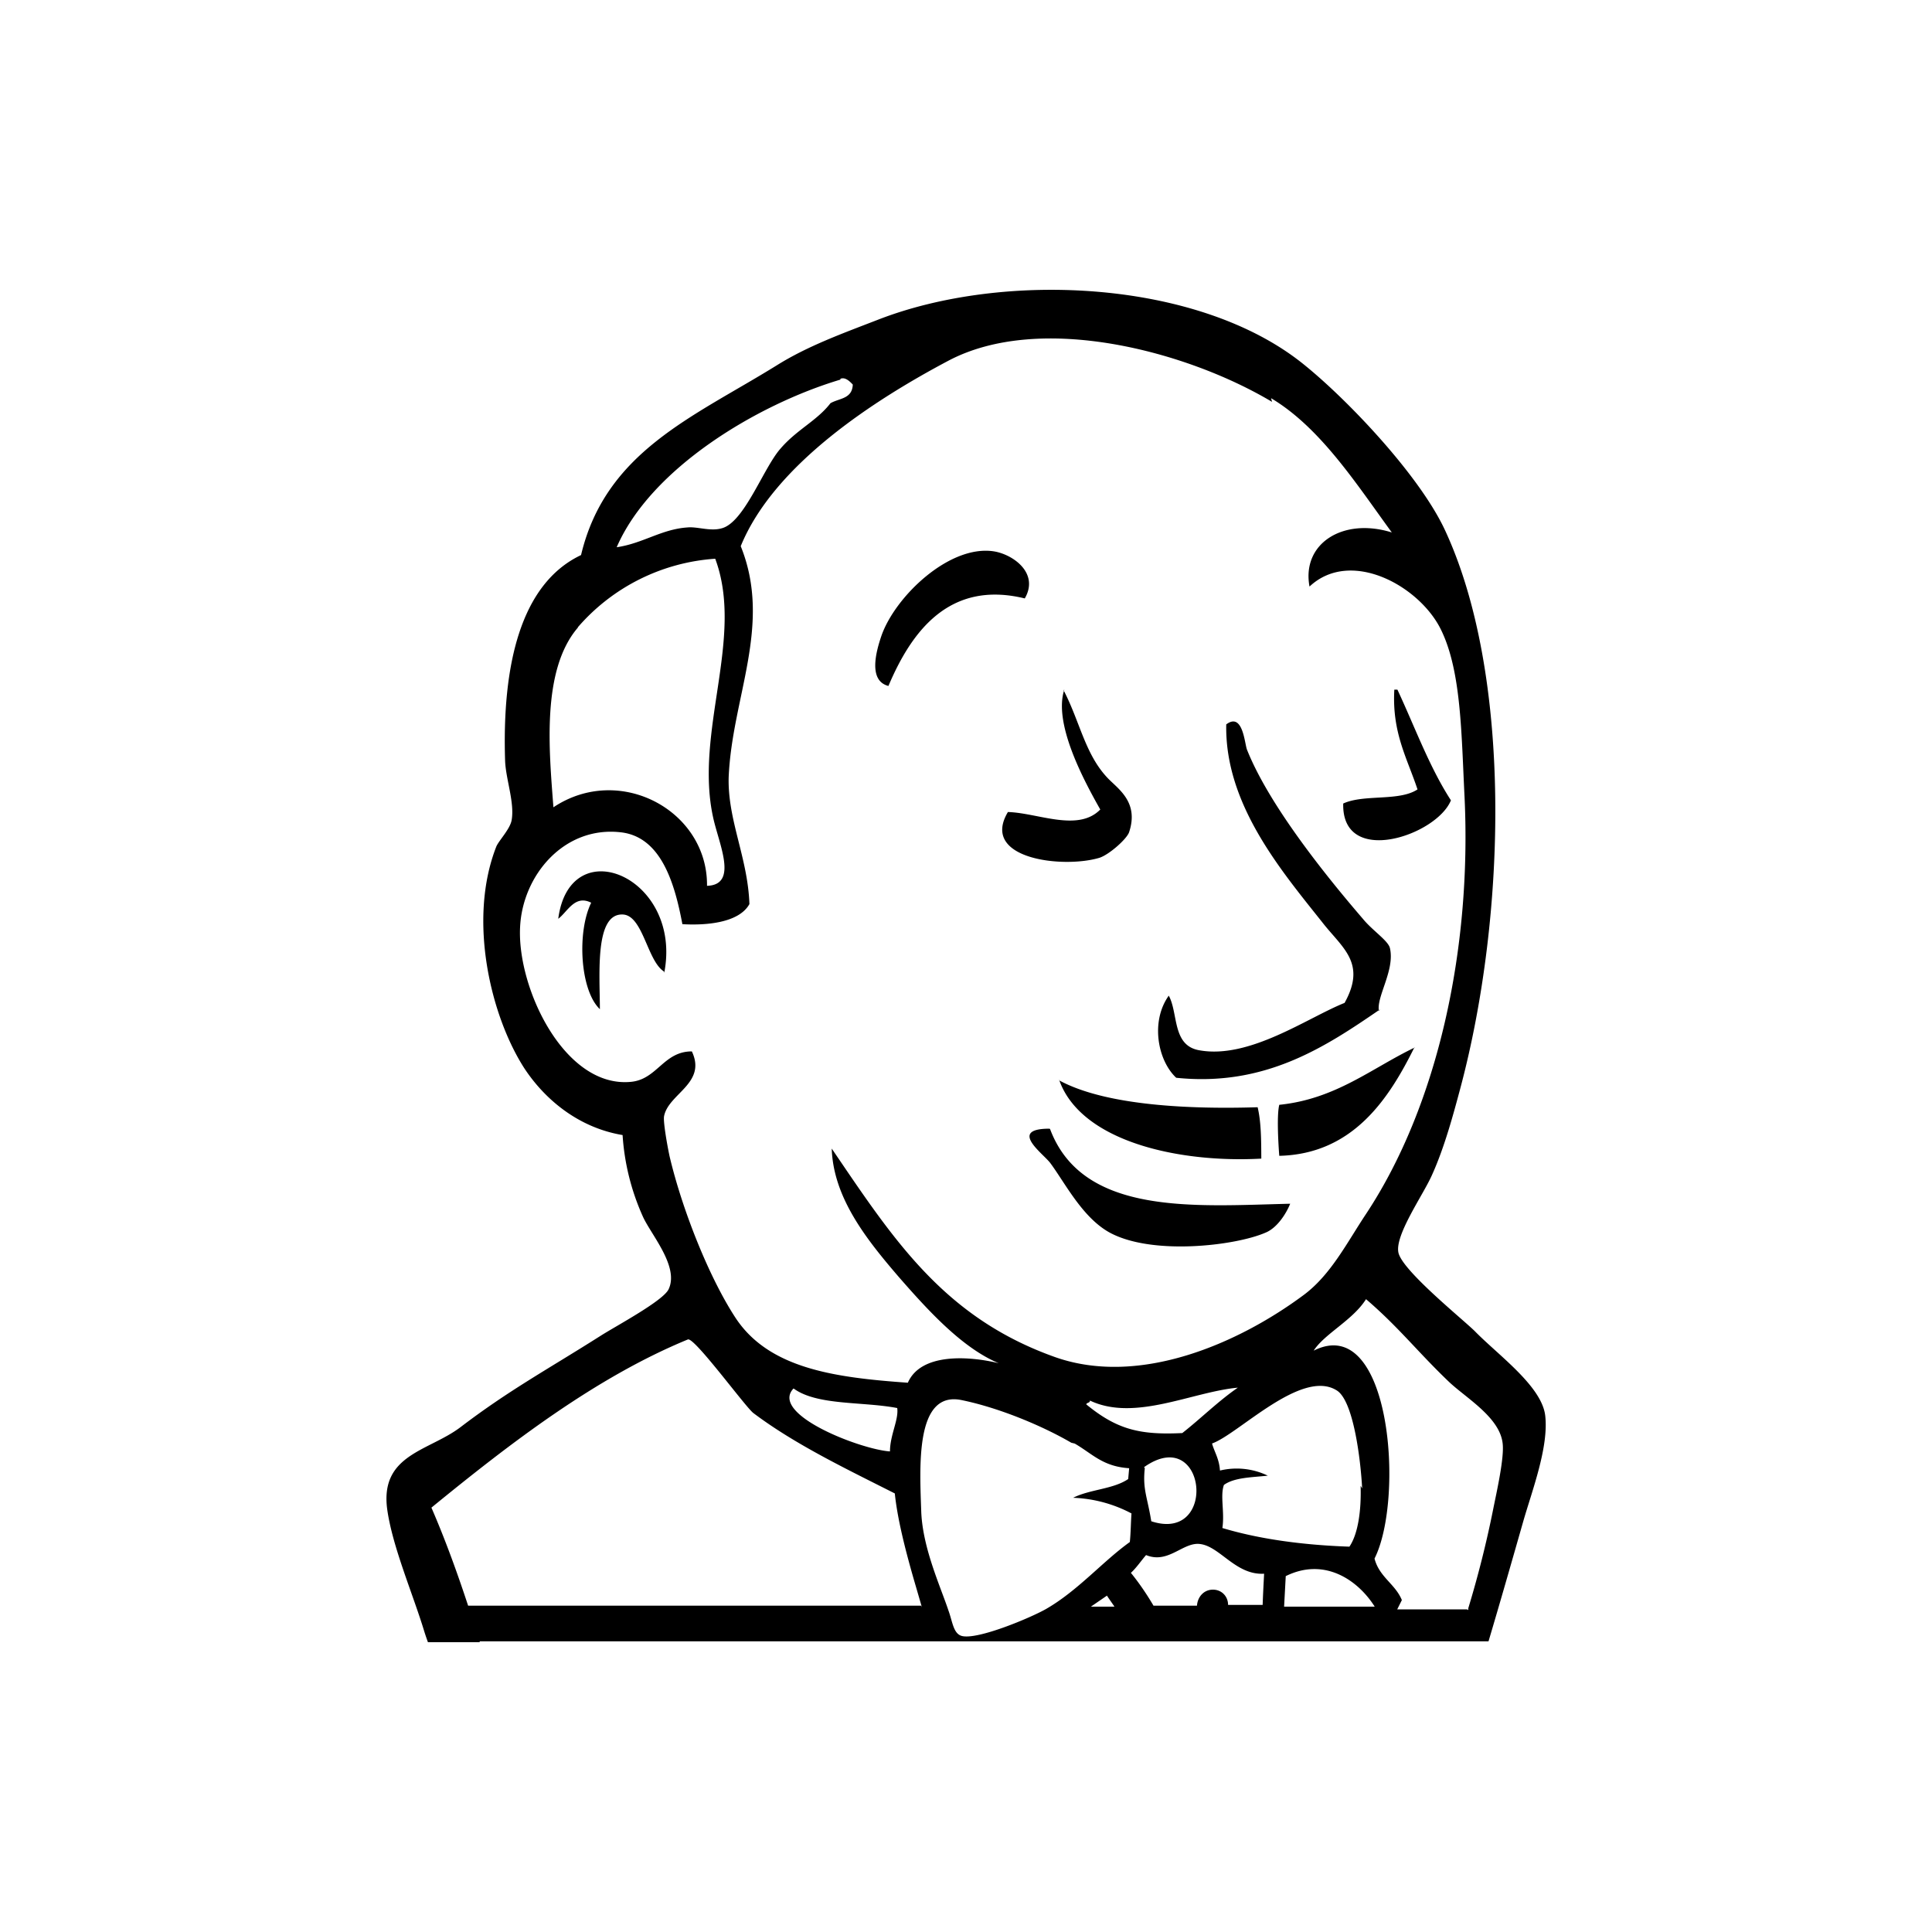 <svg xmlns="http://www.w3.org/2000/svg" viewBox="0 0 20 20" fill="currentColor" aria-hidden="true" data-slot="icon">
  <path d="M4.966 17H4.43a2.354 2.354 0 0 1-.039-.115c-.118-.388-.327-.87-.382-1.256-.08-.574.43-.606.758-.855.505-.385.902-.598 1.449-.945.163-.104.652-.364.706-.484.111-.238-.19-.572-.27-.758a2.433 2.433 0 0 1-.207-.837c-.455-.076-.803-.366-1.017-.691-.348-.54-.588-1.537-.29-2.296.025-.06.14-.178.158-.27.033-.18-.058-.42-.067-.612-.033-.987.157-1.837.786-2.135.255-1.073 1.165-1.43 2.026-1.964.32-.2.675-.328 1.042-.47 1.308-.512 3.324-.416 4.408.456.461.37 1.2 1.15 1.465 1.715.696 1.49.645 3.98.158 5.795-.066.245-.16.601-.294.894-.092.204-.38.612-.344.793.035.183.656.683.79.814.239.246.694.569.73.875.038.325-.137.78-.227 1.094-.12.42-.24.84-.36 1.243H4.965l.001.009Zm6.124-2.065c-.3-.175-.75-.363-1.139-.442-.48-.095-.43.693-.414 1.164.017.375.199.767.282 1.017.042.115.05.24.14.262.166.04.712-.19.87-.28.33-.19.586-.492.867-.693.01-.1.01-.198.017-.296a1.397 1.397 0 0 0-.604-.162c.173-.088.414-.088.57-.194l.01-.112c-.274-.018-.38-.149-.563-.255l-.036-.009Zm4.11 1.712c.102-.336.188-.677.257-1.022.033-.167.118-.535.098-.686-.032-.268-.377-.466-.554-.633-.322-.307-.524-.57-.86-.857-.137.218-.43.358-.542.533.798-.402.943 1.531.63 2.152.049.192.215.263.283.43l-.048.096h.712c.007 0 .016 0 .024.008v-.02Zm-3.658-.007c-.028-.043-.055-.079-.083-.122l-.166.114h.248l.001.008Zm1.528 0c.004-.122.01-.236.016-.349-.292.017-.455-.28-.66-.307-.178-.026-.33.21-.562.114-.052.06-.1.132-.157.184.085.105.163.219.234.34h.45c.007-.095.074-.166.165-.166.091 0 .157.07.157.158h.364l-.007.026Zm1.166 0c-.173-.28-.522-.524-.926-.324l-.017.316h.944v.008Zm-4.692 0-.058-.2c-.124-.42-.198-.736-.223-.98-.504-.255-1.034-.508-1.464-.832-.082-.062-.611-.788-.678-.762-.96.395-1.852 1.085-2.655 1.741.141.325.265.666.38 1.015h4.69l.008.018Zm4.557-1.232c-.016-.3-.09-.91-.264-1.015-.364-.228-1.018.454-1.29.55.024.087.074.158.082.28a.741.741 0 0 1 .495.053c-.165.018-.347.018-.454.096-.041.114.009.28-.016.446.38.114.827.176 1.315.193.09-.132.124-.376.116-.63l.016.027Zm-2.25-.21c-.024.218.026.297.067.55.694.228.57-1.015-.075-.56l.008.01Zm-3.638-.823c-.248.267.7.631 1 .65 0-.169.092-.329.075-.449-.358-.069-.828-.024-1.072-.202l-.003.001Zm3.07.125c0 .025-.034.018-.038.038.32.263.559.318.994.297.195-.153.369-.328.575-.47-.472.043-1.065.354-1.53.134l-.002.001Zm1.885-10.34c-.885-.528-2.399-.928-3.35-.426-.761.403-1.804 1.073-2.15 1.92.33.818-.092 1.567-.125 2.397-.01.442.198.828.215 1.308-.11.197-.455.222-.694.208-.08-.426-.221-.904-.637-.951-.587-.068-1.018.445-1.043.981-.033.63.46 1.671 1.15 1.602.27-.027.335-.315.628-.315.157.332-.245.437-.288.673-.009.061.033.298.057.411.129.55.41 1.26.687 1.68.35.525 1.039.613 1.78.666.133-.306.62-.28.941-.202-.38-.158-.736-.551-1.034-.892-.339-.394-.678-.822-.695-1.33.637.936 1.158 1.75 2.316 2.16.877.307 1.903-.148 2.572-.646.281-.21.447-.543.645-.84.745-1.129 1.092-2.747 1.018-4.313-.033-.648-.033-1.295-.24-1.724-.215-.455-.935-.858-1.365-.455-.083-.446.347-.718.852-.56-.364-.498-.737-1.084-1.25-1.39l.01.038Zm-2.297 7.53c.34.9 1.503.794 2.485.771-.046.113-.141.254-.257.3-.314.136-1.183.239-1.62-.006-.278-.158-.454-.51-.607-.716-.076-.1-.438-.355-.007-.355l.006.005Zm.09-.508c.493.27 1.39.301 2.058.28.037.155.037.346.038.532-.855.047-1.867-.177-2.092-.813h-.003Zm3.682-.342c-.26.525-.632 1.107-1.4 1.125-.013-.166-.025-.43 0-.528.586-.06.952-.377 1.402-.593l-.002-.004Zm-.358-.39c-.563.386-1.188.803-2.109.707-.193-.181-.267-.584-.077-.85.1.182.033.515.314.565.52.096 1.124-.338 1.506-.49.231-.416-.026-.57-.232-.836-.431-.542-1.009-1.225-.993-2.047.173-.131.19.201.215.262.223.56.785 1.269 1.199 1.75.1.123.265.228.281.306.051.227-.14.498-.115.647l.011-.013Zm-7.411-.393c-.173-.107-.217-.577-.424-.59-.295-.017-.241.613-.24.98-.204-.192-.24-.795-.09-1.102-.17-.087-.246.096-.341.166.121-.927 1.29-.428 1.097.56l-.002-.014Zm-.892-3.56c-.378.441-.298 1.268-.253 1.86.686-.458 1.598.035 1.59.813.327-.01.122-.434.063-.709-.195-.891.326-1.859.022-2.677a2.064 2.064 0 0 0-1.421.708l-.001.005Zm5.029.65c.17.327.223.669.463.915.108.11.317.247.214.554-.025.07-.202.228-.304.263-.372.114-1.243.017-.95-.473.311.009.725.21.956-.026-.173-.306-.488-.892-.372-1.242l-.007.008Zm3.418-.008h.037c.182.39.331.802.554 1.146-.149.366-1.132.694-1.115.033.215-.099.579-.02.769-.146-.107-.324-.265-.586-.24-1.033h-.005Zm-3.82-.944c-.784-.192-1.175.346-1.412.906-.212-.054-.127-.358-.074-.515.14-.409.706-.952 1.168-.878.198.033.468.225.318.486v.001ZM8.699 3.93c-.86.257-1.962.918-2.315 1.735.273-.04.463-.187.733-.205.103-.01.236.043.354.009.233-.06.43-.621.607-.823.171-.2.378-.289.519-.472.092-.053.225-.043.231-.193-.04-.043-.082-.078-.128-.06v.01Z"/>
</svg>
